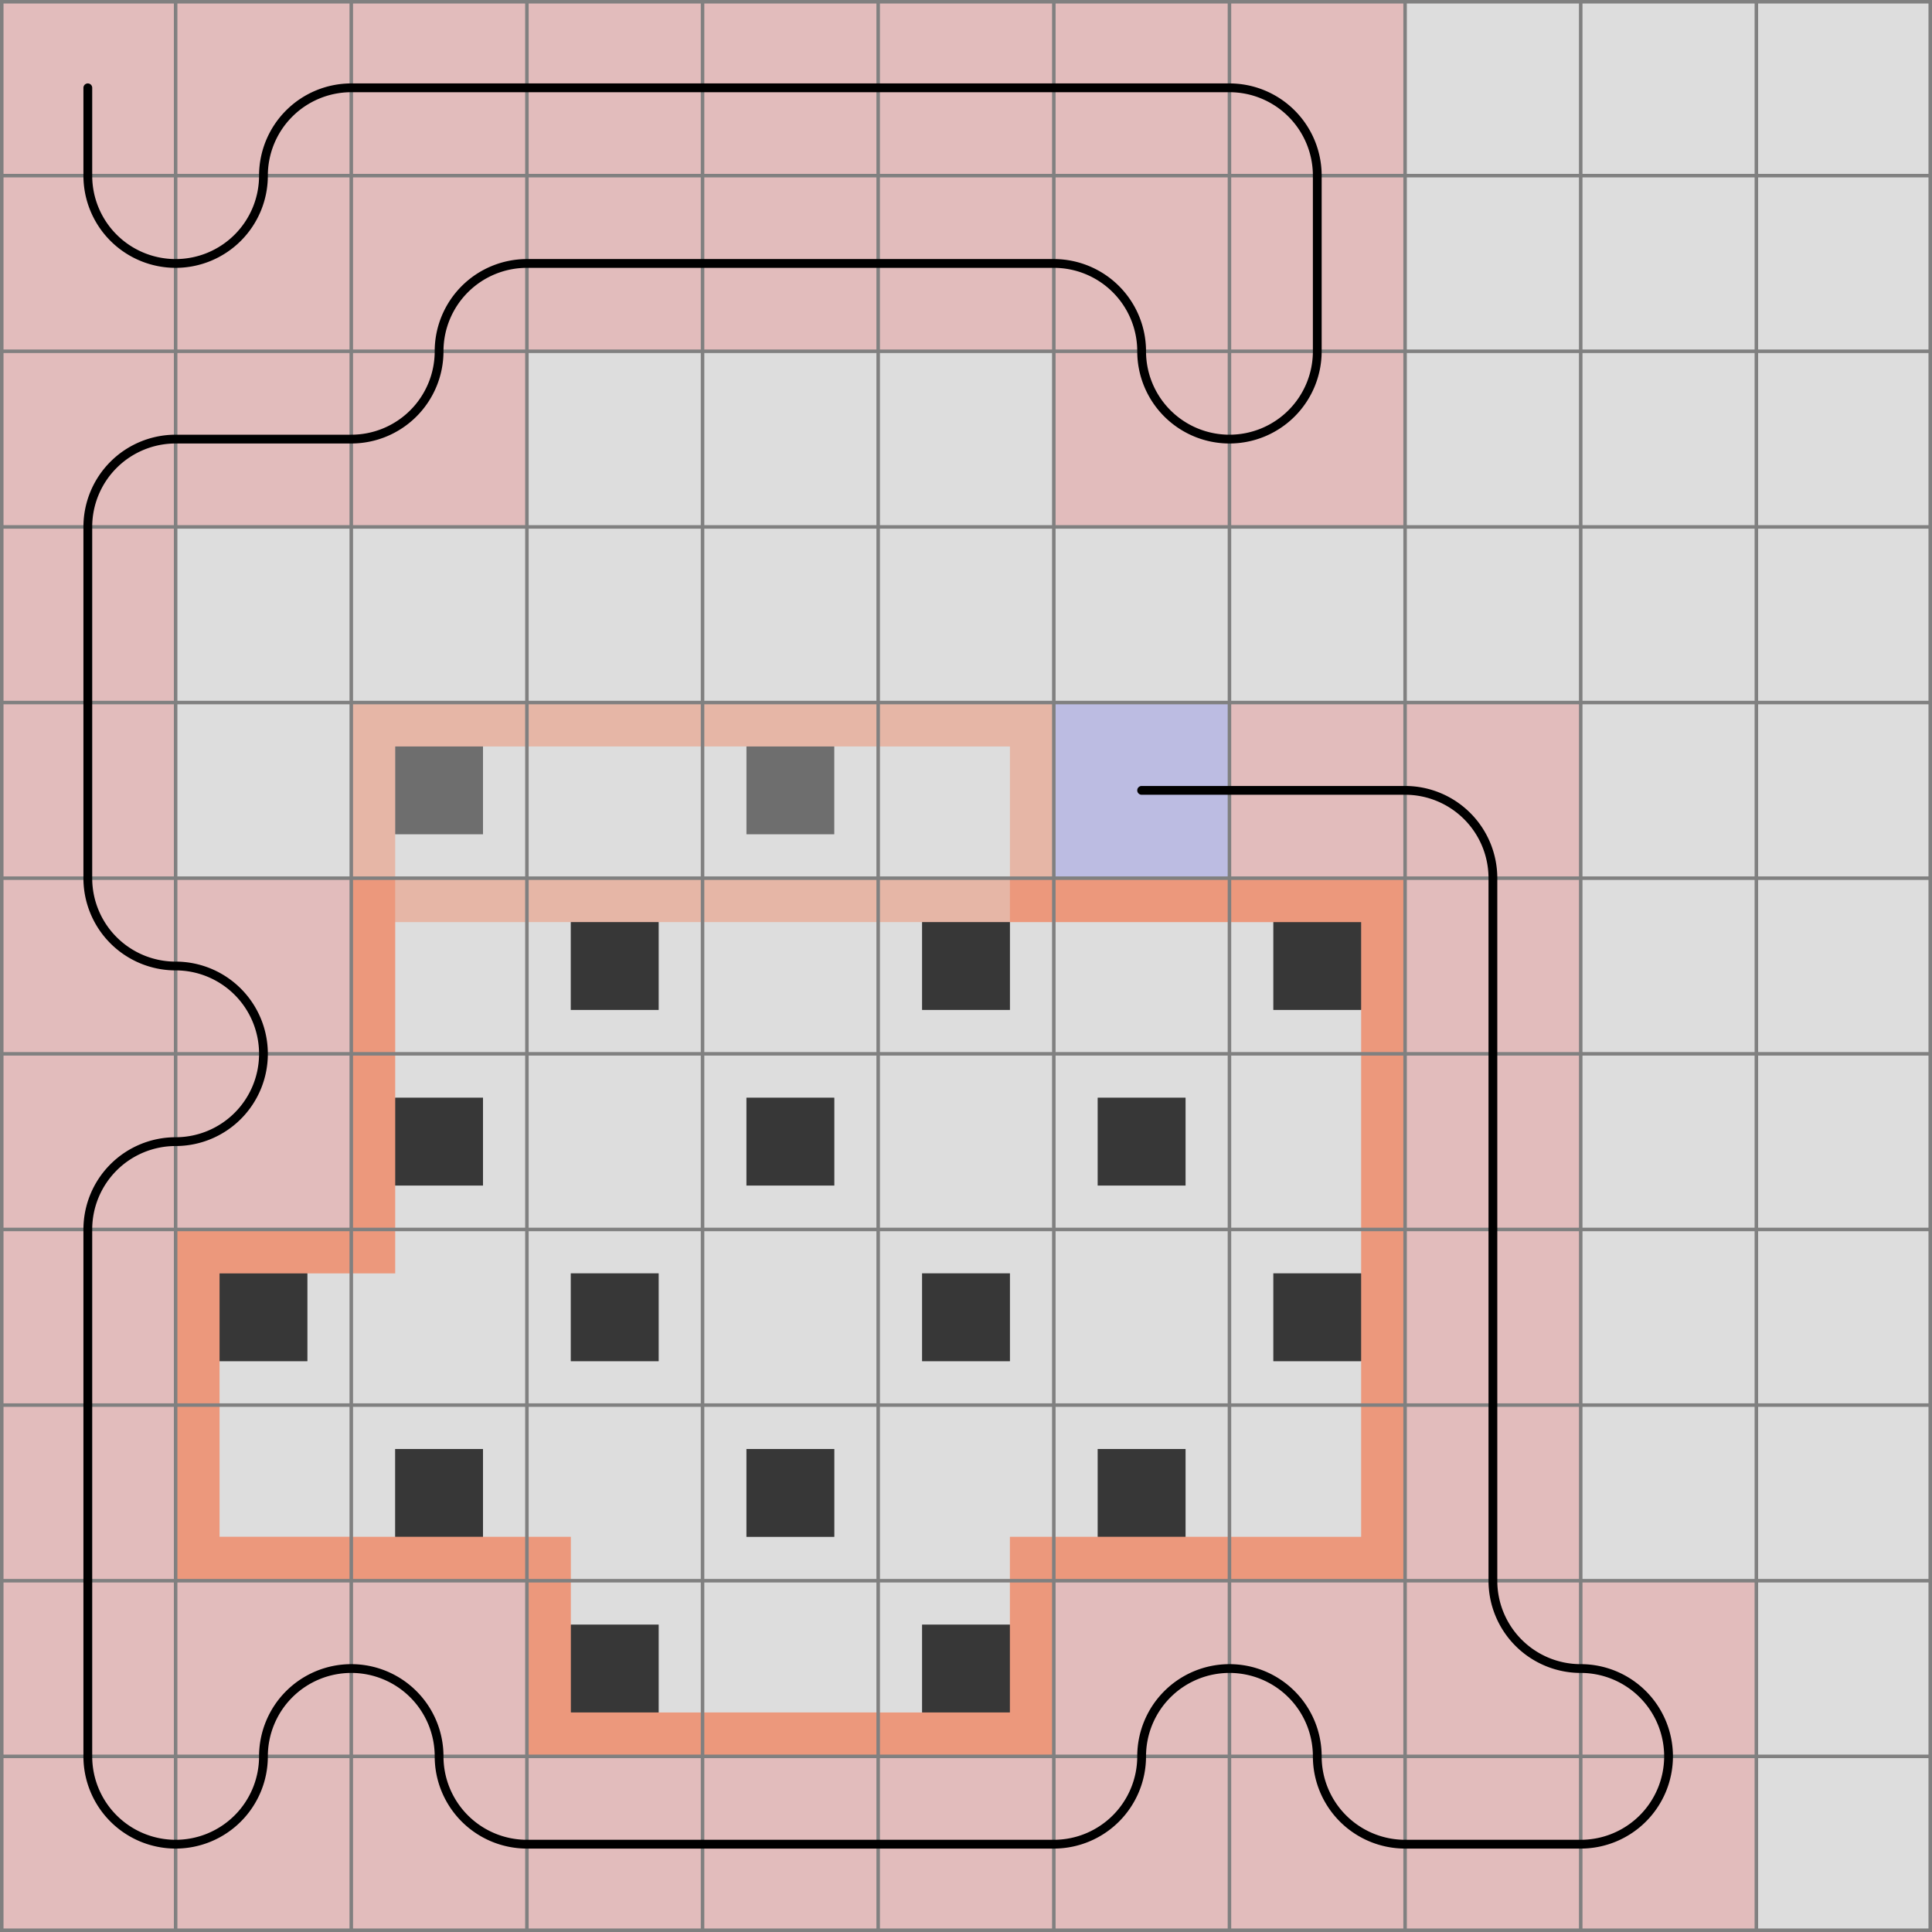 <svg xmlns="http://www.w3.org/2000/svg" viewBox="0 0 11 11">
	<path d="M0,0 h11 v11 h-11 z" fill="#dddddd" />
	<rect x="3.25" y="9.25" width="0.5" height="0.5" fill="black" fill-opacity="0.5"  />
	<rect x="5.25" y="9.25" width="0.5" height="0.5" fill="black" fill-opacity="0.5"  />
	<rect x="2.25" y="8.25" width="0.5" height="0.5" fill="black" fill-opacity="0.5"  />
	<rect x="4.25" y="8.25" width="0.5" height="0.5" fill="black" fill-opacity="0.5"  />
	<rect x="6.25" y="8.25" width="0.5" height="0.5" fill="black" fill-opacity="0.5"  />
	<rect x="1.25" y="7.25" width="0.5" height="0.5" fill="black" fill-opacity="0.5"  />
	<rect x="3.25" y="7.25" width="0.5" height="0.5" fill="black" fill-opacity="0.5"  />
	<rect x="5.25" y="7.25" width="0.5" height="0.5" fill="black" fill-opacity="0.5"  />
	<rect x="7.25" y="7.25" width="0.5" height="0.5" fill="black" fill-opacity="0.5"  />
	<rect x="2.25" y="6.25" width="0.5" height="0.5" fill="black" fill-opacity="0.5"  />
	<rect x="4.25" y="6.25" width="0.5" height="0.5" fill="black" fill-opacity="0.5"  />
	<rect x="6.25" y="6.25" width="0.5" height="0.5" fill="black" fill-opacity="0.5"  />
	<rect x="3.25" y="5.25" width="0.5" height="0.5" fill="black" fill-opacity="0.5"  />
	<rect x="5.25" y="5.25" width="0.5" height="0.5" fill="black" fill-opacity="0.5"  />
	<rect x="7.25" y="5.25" width="0.5" height="0.5" fill="black" fill-opacity="0.5"  />
	<rect x="3.25" y="9.25" width="0.5" height="0.5" fill="black" fill-opacity="0.5"  />
	<rect x="5.25" y="9.25" width="0.5" height="0.5" fill="black" fill-opacity="0.5"  />
	<rect x="2.25" y="8.25" width="0.5" height="0.5" fill="black" fill-opacity="0.5"  />
	<rect x="4.25" y="8.25" width="0.5" height="0.5" fill="black" fill-opacity="0.5"  />
	<rect x="6.25" y="8.25" width="0.5" height="0.5" fill="black" fill-opacity="0.5"  />
	<rect x="1.25" y="7.25" width="0.5" height="0.5" fill="black" fill-opacity="0.5"  />
	<rect x="3.25" y="7.25" width="0.5" height="0.5" fill="black" fill-opacity="0.5"  />
	<rect x="5.25" y="7.25" width="0.5" height="0.5" fill="black" fill-opacity="0.5"  />
	<rect x="7.25" y="7.25" width="0.5" height="0.5" fill="black" fill-opacity="0.5"  />
	<rect x="2.25" y="6.25" width="0.5" height="0.5" fill="black" fill-opacity="0.5"  />
	<rect x="4.25" y="6.25" width="0.5" height="0.5" fill="black" fill-opacity="0.5"  />
	<rect x="6.25" y="6.25" width="0.5" height="0.5" fill="black" fill-opacity="0.5"  />
	<rect x="3.25" y="5.25" width="0.5" height="0.5" fill="black" fill-opacity="0.5"  />
	<rect x="5.25" y="5.25" width="0.5" height="0.5" fill="black" fill-opacity="0.5"  />
	<rect x="7.25" y="5.25" width="0.5" height="0.5" fill="black" fill-opacity="0.5"  />
	<rect x="2.25" y="4.25" width="0.5" height="0.5" fill="black" fill-opacity="0.5"  />
	<rect x="4.25" y="4.25" width="0.5" height="0.5" fill="black" fill-opacity="0.5"  />
	<rect width="1" height="1" x="0" y="0" fill="#e2bcbc" fill-opacity="1" />
	<rect width="1" height="1" x="0" y="1" fill="#e2bcbc" fill-opacity="1" />
	<rect width="1" height="1" x="1" y="1" fill="#e2bcbc" fill-opacity="1" />
	<rect width="1" height="1" x="1" y="0" fill="#e2bcbc" fill-opacity="1" />
	<rect width="1" height="1" x="2" y="0" fill="#e2bcbc" fill-opacity="1" />
	<rect width="1" height="1" x="3" y="0" fill="#e2bcbc" fill-opacity="1" />
	<rect width="1" height="1" x="4" y="0" fill="#e2bcbc" fill-opacity="1" />
	<rect width="1" height="1" x="5" y="0" fill="#e2bcbc" fill-opacity="1" />
	<rect width="1" height="1" x="6" y="0" fill="#e2bcbc" fill-opacity="1" />
	<rect width="1" height="1" x="7" y="0" fill="#e2bcbc" fill-opacity="1" />
	<rect width="1" height="1" x="7" y="1" fill="#e2bcbc" fill-opacity="1" />
	<rect width="1" height="1" x="7" y="2" fill="#e2bcbc" fill-opacity="1" />
	<rect width="1" height="1" x="6" y="2" fill="#e2bcbc" fill-opacity="1" />
	<rect width="1" height="1" x="6" y="1" fill="#e2bcbc" fill-opacity="1" />
	<rect width="1" height="1" x="5" y="1" fill="#e2bcbc" fill-opacity="1" />
	<rect width="1" height="1" x="4" y="1" fill="#e2bcbc" fill-opacity="1" />
	<rect width="1" height="1" x="3" y="1" fill="#e2bcbc" fill-opacity="1" />
	<rect width="1" height="1" x="2" y="1" fill="#e2bcbc" fill-opacity="1" />
	<rect width="1" height="1" x="2" y="2" fill="#e2bcbc" fill-opacity="1" />
	<rect width="1" height="1" x="1" y="2" fill="#e2bcbc" fill-opacity="1" />
	<rect width="1" height="1" x="0" y="2" fill="#e2bcbc" fill-opacity="1" />
	<rect width="1" height="1" x="0" y="3" fill="#e2bcbc" fill-opacity="1" />
	<rect width="1" height="1" x="0" y="4" fill="#e2bcbc" fill-opacity="1" />
	<rect width="1" height="1" x="0" y="5" fill="#e2bcbc" fill-opacity="1" />
	<rect width="1" height="1" x="1" y="5" fill="#e2bcbc" fill-opacity="1" />
	<rect width="1" height="1" x="1" y="6" fill="#e2bcbc" fill-opacity="1" />
	<rect width="1" height="1" x="0" y="6" fill="#e2bcbc" fill-opacity="1" />
	<rect width="1" height="1" x="0" y="7" fill="#e2bcbc" fill-opacity="1" />
	<rect width="1" height="1" x="0" y="8" fill="#e2bcbc" fill-opacity="1" />
	<rect width="1" height="1" x="0" y="9" fill="#e2bcbc" fill-opacity="1" />
	<rect width="1" height="1" x="0" y="10" fill="#e2bcbc" fill-opacity="1" />
	<rect width="1" height="1" x="1" y="10" fill="#e2bcbc" fill-opacity="1" />
	<rect width="1" height="1" x="1" y="9" fill="#e2bcbc" fill-opacity="1" />
	<rect width="1" height="1" x="2" y="9" fill="#e2bcbc" fill-opacity="1" />
	<rect width="1" height="1" x="2" y="10" fill="#e2bcbc" fill-opacity="1" />
	<rect width="1" height="1" x="3" y="10" fill="#e2bcbc" fill-opacity="1" />
	<rect width="1" height="1" x="4" y="10" fill="#e2bcbc" fill-opacity="1" />
	<rect width="1" height="1" x="5" y="10" fill="#e2bcbc" fill-opacity="1" />
	<rect width="1" height="1" x="6" y="10" fill="#e2bcbc" fill-opacity="1" />
	<rect width="1" height="1" x="6" y="9" fill="#e2bcbc" fill-opacity="1" />
	<rect width="1" height="1" x="7" y="9" fill="#e2bcbc" fill-opacity="1" />
	<rect width="1" height="1" x="7" y="10" fill="#e2bcbc" fill-opacity="1" />
	<rect width="1" height="1" x="8" y="10" fill="#e2bcbc" fill-opacity="1" />
	<rect width="1" height="1" x="9" y="10" fill="#e2bcbc" fill-opacity="1" />
	<rect width="1" height="1" x="9" y="9" fill="#e2bcbc" fill-opacity="1" />
	<rect width="1" height="1" x="8" y="9" fill="#e2bcbc" fill-opacity="1" />
	<rect width="1" height="1" x="8" y="8" fill="#e2bcbc" fill-opacity="1" />
	<rect width="1" height="1" x="8" y="7" fill="#e2bcbc" fill-opacity="1" />
	<rect width="1" height="1" x="8" y="6" fill="#e2bcbc" fill-opacity="1" />
	<rect width="1" height="1" x="8" y="5" fill="#e2bcbc" fill-opacity="1" />
	<rect width="1" height="1" x="8" y="4" fill="#e2bcbc" fill-opacity="1" />
	<rect width="1" height="1" x="7" y="4" fill="#e2bcbc" fill-opacity="1" />
	<rect width="1" height="1" x="6" y="4" fill="#bcbce2" fill-opacity="1" />
	<rect width="1" height="0.25" x="3" y="5" fill="#FF4000" fill-opacity="0.25" />
	<rect width="1" height="0.25" x="4" y="5" fill="#FF4000" fill-opacity="0.25" />
	<rect width="1" height="0.25" x="5" y="5" fill="#FF4000" fill-opacity="0.25" />
	<rect width="1" height="0.25" x="6" y="5" fill="#FF4000" fill-opacity="0.25" />
	<path d="M 8 5 v 1 h -0.25 v -0.75 h -0.75 v -0.25 z" fill="#FF4000" fill-opacity="0.25" />
	<rect width="0.25" height="1" x="7.75" y="6" fill="#FF4000" fill-opacity="0.25" />
	<rect width="0.25" height="1" x="7.75" y="7" fill="#FF4000" fill-opacity="0.25" />
	<path d="M 8 9 h -1 v -0.25 h 0.75 v -0.75 h 0.25 z" fill="#FF4000" fill-opacity="0.25" />
	<rect width="1" height="0.25" x="6" y="8.75" fill="#FF4000" fill-opacity="0.25" />
	<rect width="0.25" height="0.25" x="5.75" y="8.75" fill="#FF4000" fill-opacity="0.25" />
	<path d="M 6 10 h -1 v -0.25 h 0.75 v -0.75 h 0.25 z" fill="#FF4000" fill-opacity="0.25" />
	<rect width="1" height="0.25" x="4" y="9.75" fill="#FF4000" fill-opacity="0.25" />
	<path d="M 3 10 v -1 h 0.25 v 0.75 h 0.75 v 0.25 z" fill="#FF4000" fill-opacity="0.25" />
	<rect width="0.25" height="0.25" x="3" y="8.75" fill="#FF4000" fill-opacity="0.25" />
	<rect width="1" height="0.25" x="2" y="8.75" fill="#FF4000" fill-opacity="0.25" />
	<path d="M 1 9 v -1 h 0.25 v 0.75 h 0.75 v 0.25 z" fill="#FF4000" fill-opacity="0.25" />
	<path d="M 1 7 h 1 v 0.25 h -0.75 v 0.75 h -0.25 z" fill="#FF4000" fill-opacity="0.25" />
	<rect width="0.25" height="0.25" x="2" y="7" fill="#FF4000" fill-opacity="0.25" />
	<rect width="0.25" height="1" x="2" y="6" fill="#FF4000" fill-opacity="0.25" />
	<path d="M 2 5 h 1 v 0.25 h -0.75 v 0.75 h -0.25 z" fill="#FF4000" fill-opacity="0.25" />
	<rect width="1" height="0.25" x="3" y="4" fill="#FF4000" fill-opacity="0.25" />
	<rect width="1" height="0.25" x="4" y="4" fill="#FF4000" fill-opacity="0.25" />
	<path d="M 6 4 v 1 h -0.25 v -0.75 h -0.75 v -0.25 z" fill="#FF4000" fill-opacity="0.25" />
	<rect width="0.25" height="0.25" x="5.75" y="5" fill="#FF4000" fill-opacity="0.25" />
	<rect width="1" height="0.25" x="6" y="5" fill="#FF4000" fill-opacity="0.25" />
	<path d="M 8 5 v 1 h -0.25 v -0.75 h -0.75 v -0.25 z" fill="#FF4000" fill-opacity="0.25" />
	<rect width="0.25" height="1" x="7.75" y="6" fill="#FF4000" fill-opacity="0.25" />
	<rect width="0.25" height="1" x="7.75" y="7" fill="#FF4000" fill-opacity="0.25" />
	<path d="M 8 9 h -1 v -0.25 h 0.75 v -0.75 h 0.25 z" fill="#FF4000" fill-opacity="0.25" />
	<rect width="1" height="0.25" x="6" y="8.75" fill="#FF4000" fill-opacity="0.25" />
	<rect width="0.25" height="0.25" x="5.75" y="8.75" fill="#FF4000" fill-opacity="0.25" />
	<path d="M 6 10 h -1 v -0.25 h 0.75 v -0.75 h 0.25 z" fill="#FF4000" fill-opacity="0.25" />
	<rect width="1" height="0.25" x="4" y="9.75" fill="#FF4000" fill-opacity="0.25" />
	<path d="M 3 10 v -1 h 0.25 v 0.75 h 0.75 v 0.25 z" fill="#FF4000" fill-opacity="0.25" />
	<rect width="0.25" height="0.25" x="3" y="8.75" fill="#FF4000" fill-opacity="0.25" />
	<rect width="1" height="0.25" x="2" y="8.75" fill="#FF4000" fill-opacity="0.25" />
	<path d="M 1 9 v -1 h 0.25 v 0.75 h 0.75 v 0.25 z" fill="#FF4000" fill-opacity="0.25" />
	<path d="M 1 7 h 1 v 0.25 h -0.75 v 0.75 h -0.25 z" fill="#FF4000" fill-opacity="0.25" />
	<rect width="0.25" height="0.25" x="2" y="7" fill="#FF4000" fill-opacity="0.25" />
	<rect width="0.25" height="1" x="2" y="6" fill="#FF4000" fill-opacity="0.25" />
	<rect width="0.25" height="1" x="2" y="5" fill="#FF4000" fill-opacity="0.25" />
	<path d="M 2 4 h 1 v 0.25 h -0.75 v 0.75 h -0.25 z" fill="#FF4000" fill-opacity="0.25" />
	<path fill="transparent" stroke="gray" stroke-width="0.02" d="M 0.01 0 v 11" />
	<path fill="transparent" stroke="gray" stroke-width="0.02" d="M 0 0.01 h 11" />
	<path fill="transparent" stroke="gray" stroke-width="0.02" d="M 1 0 v 11" />
	<path fill="transparent" stroke="gray" stroke-width="0.02" d="M 0 1 h 11" />
	<path fill="transparent" stroke="gray" stroke-width="0.02" d="M 2 0 v 11" />
	<path fill="transparent" stroke="gray" stroke-width="0.02" d="M 0 2 h 11" />
	<path fill="transparent" stroke="gray" stroke-width="0.02" d="M 3 0 v 11" />
	<path fill="transparent" stroke="gray" stroke-width="0.02" d="M 0 3 h 11" />
	<path fill="transparent" stroke="gray" stroke-width="0.02" d="M 4 0 v 11" />
	<path fill="transparent" stroke="gray" stroke-width="0.02" d="M 0 4 h 11" />
	<path fill="transparent" stroke="gray" stroke-width="0.02" d="M 5 0 v 11" />
	<path fill="transparent" stroke="gray" stroke-width="0.02" d="M 0 5 h 11" />
	<path fill="transparent" stroke="gray" stroke-width="0.02" d="M 6 0 v 11" />
	<path fill="transparent" stroke="gray" stroke-width="0.02" d="M 0 6 h 11" />
	<path fill="transparent" stroke="gray" stroke-width="0.02" d="M 7 0 v 11" />
	<path fill="transparent" stroke="gray" stroke-width="0.02" d="M 0 7 h 11" />
	<path fill="transparent" stroke="gray" stroke-width="0.02" d="M 8 0 v 11" />
	<path fill="transparent" stroke="gray" stroke-width="0.02" d="M 0 8 h 11" />
	<path fill="transparent" stroke="gray" stroke-width="0.02" d="M 9 0 v 11" />
	<path fill="transparent" stroke="gray" stroke-width="0.02" d="M 0 9 h 11" />
	<path fill="transparent" stroke="gray" stroke-width="0.02" d="M 10 0 v 11" />
	<path fill="transparent" stroke="gray" stroke-width="0.02" d="M 0 10 h 11" />
	<path fill="transparent" stroke="gray" stroke-width="0.02" d="M 10.99 0 v 11" />
	<path fill="transparent" stroke="gray" stroke-width="0.02" d="M 0 10.99 h 11" />
	<path d="M 0.5 0.5
L 0.5 1
A 0.5 0.5 0 0 0 1 1.5
A 0.5 0.5 0 0 0 1.5 1
A 0.5 0.5 0 0 1 2 0.5
L 3 0.5
L 4 0.5
L 5 0.5
L 6 0.5
L 7 0.5
A 0.5 0.5 0 0 1 7.5 1
L 7.5 2
A 0.5 0.5 0 0 1 7 2.5
A 0.5 0.5 0 0 1 6.5 2
A 0.5 0.5 0 0 0 6 1.5
L 5 1.5
L 4 1.5
L 3 1.5
A 0.5 0.5 0 0 0 2.5 2
A 0.5 0.5 0 0 1 2 2.5
L 1 2.5
A 0.5 0.5 0 0 0 0.5 3
L 0.5 4
L 0.5 5
A 0.5 0.5 0 0 0 1 5.5
A 0.5 0.5 0 0 1 1.5 6
A 0.5 0.5 0 0 1 1 6.5
A 0.5 0.5 0 0 0 0.5 7
L 0.5 8
L 0.5 9
L 0.5 10
A 0.5 0.5 0 0 0 1 10.5
A 0.5 0.5 0 0 0 1.5 10
A 0.5 0.5 0 0 1 2 9.5
A 0.5 0.5 0 0 1 2.5 10
A 0.5 0.5 0 0 0 3 10.5
L 4 10.5
L 5 10.5
L 6 10.5
A 0.5 0.5 0 0 0 6.5 10
A 0.5 0.5 0 0 1 7 9.5
A 0.5 0.5 0 0 1 7.5 10
A 0.5 0.5 0 0 0 8 10.5
L 9 10.5
A 0.5 0.5 0 0 0 9.5 10
A 0.5 0.5 0 0 0 9 9.5
A 0.5 0.5 0 0 1 8.5 9
L 8.5 8
L 8.5 7
L 8.5 6
L 8.5 5
A 0.5 0.5 0 0 0 8 4.5
L 7 4.5
L 6.5 4.5" fill="white" fill-opacity="0" stroke="black" stroke-width="0.05" stroke-linecap="round" />
</svg>